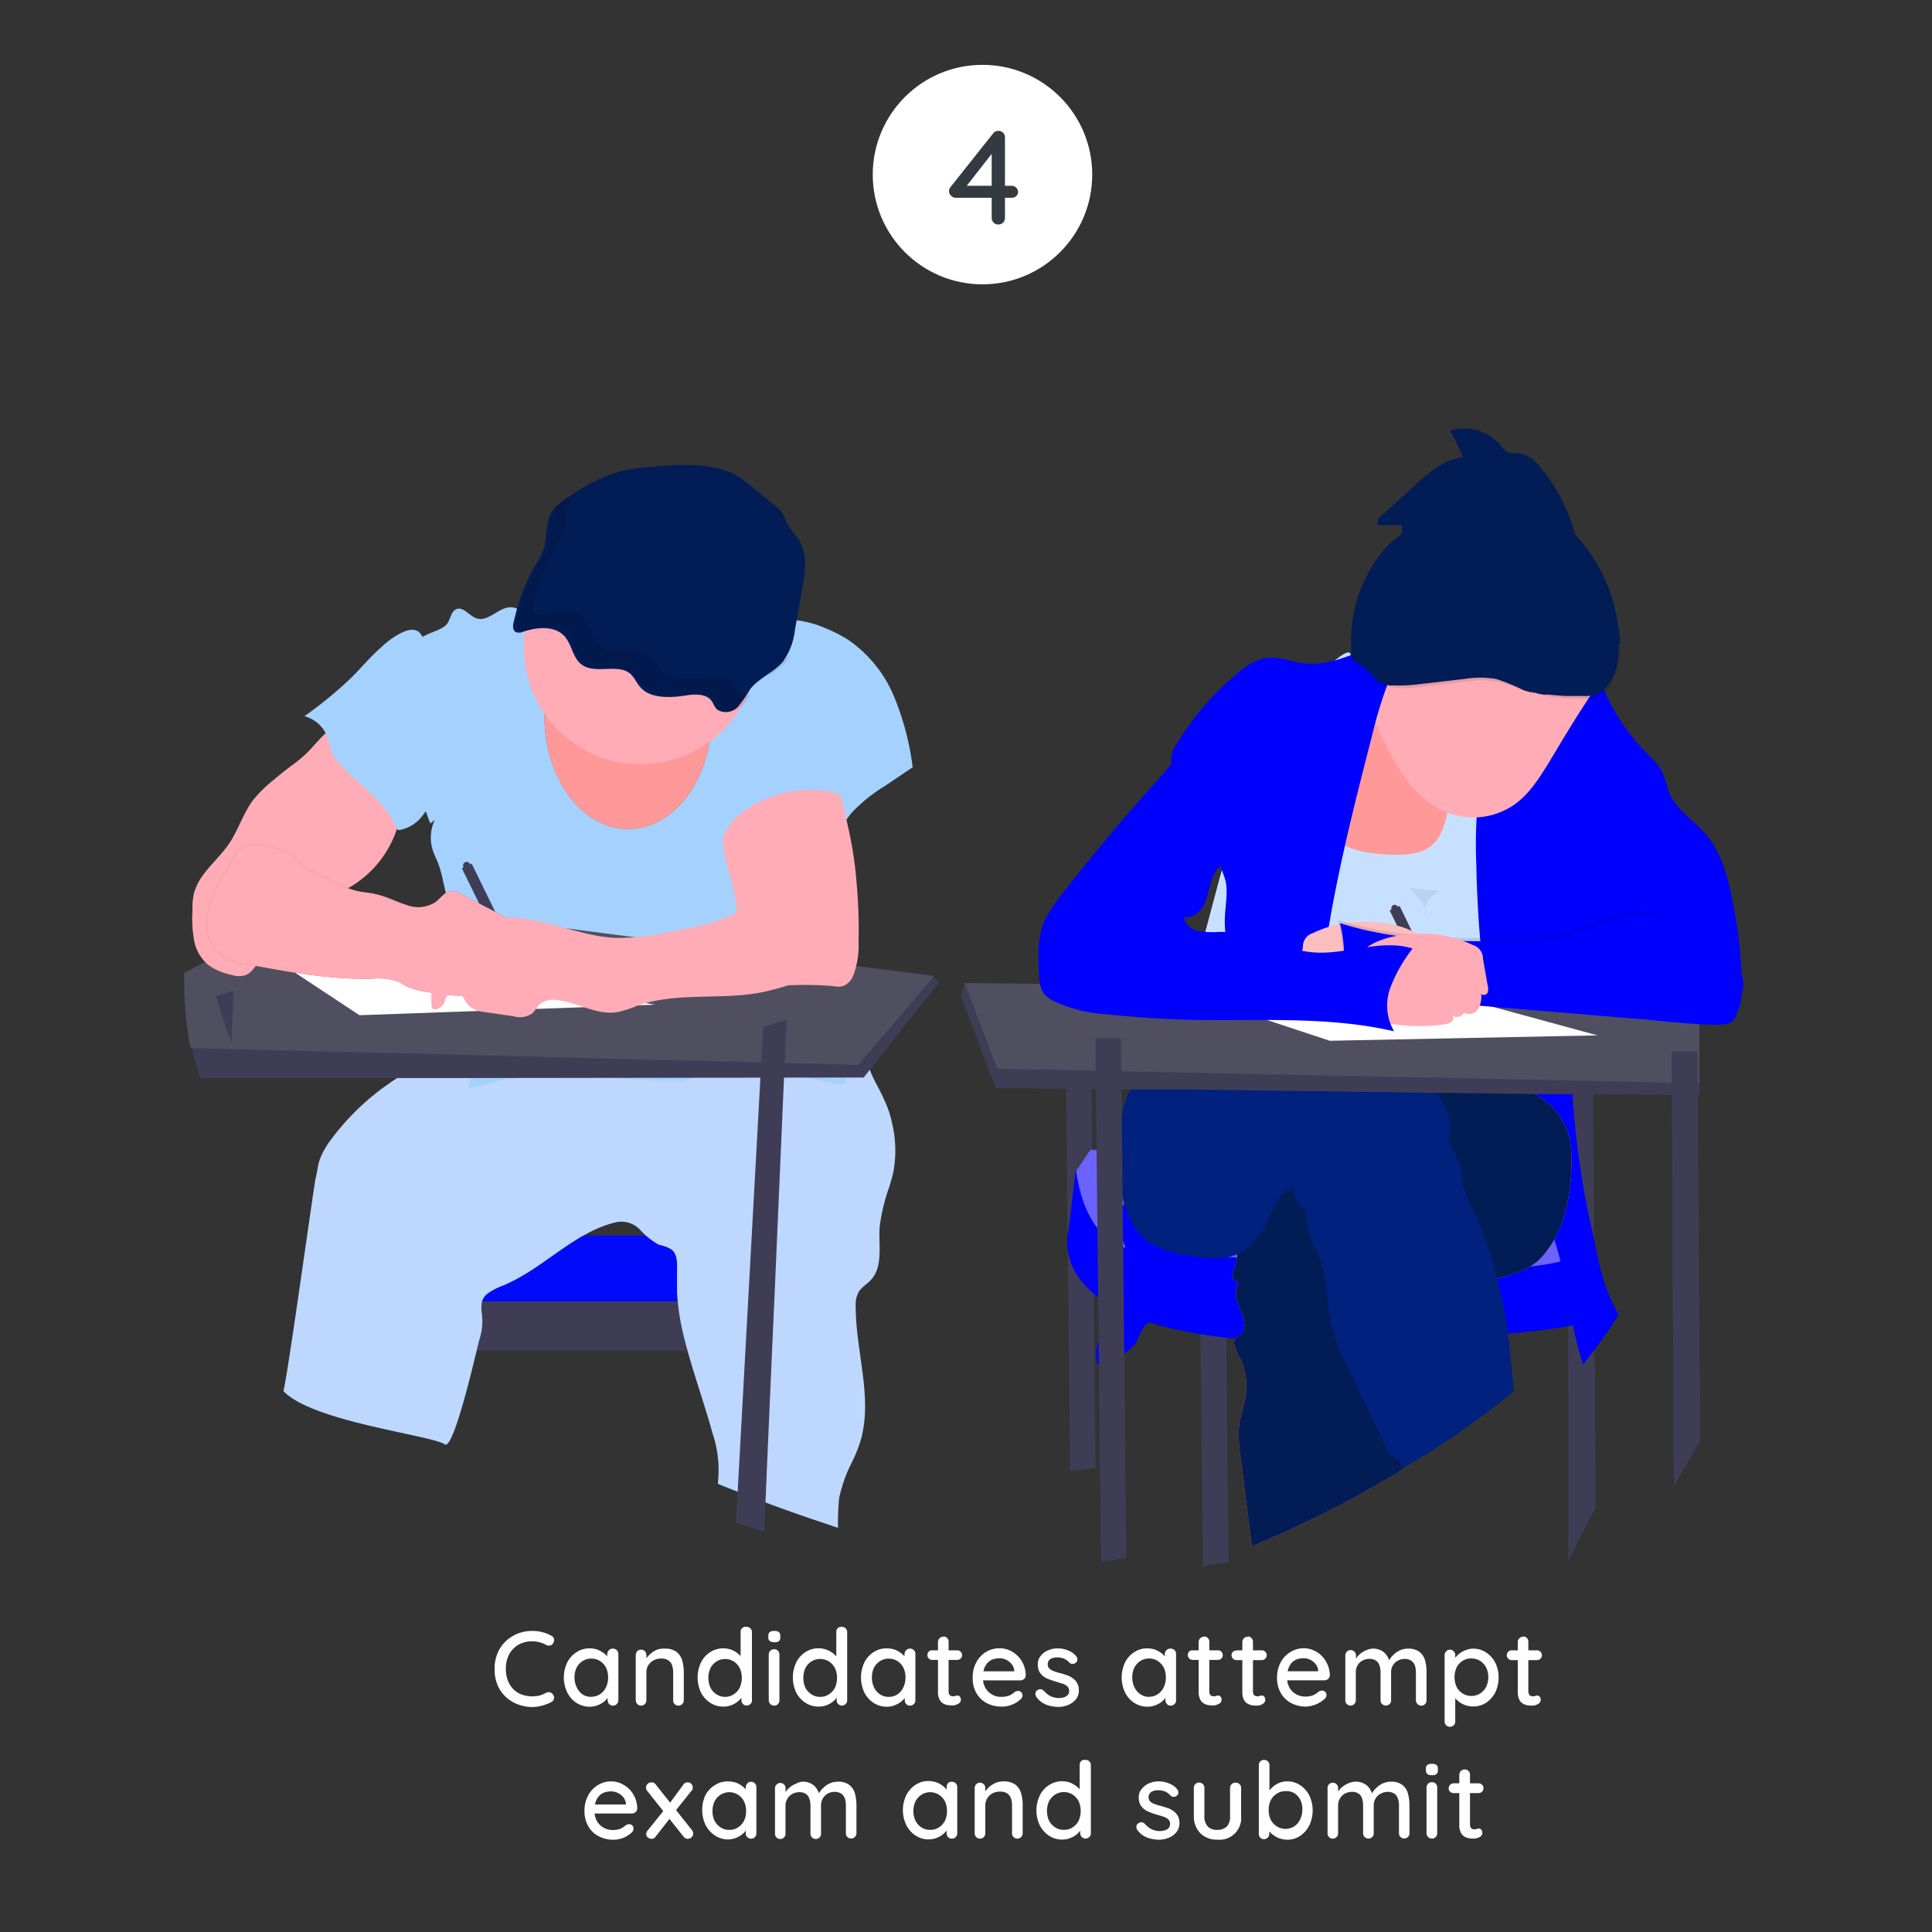 <svg xmlns="http://www.w3.org/2000/svg" viewBox="0 0 300 300"><rect x="0" y="0" width="300" height="300" fill="#333333" stroke="none"/><defs><style>.cls-1{fill:#fff;}.cls-2{fill:#333a41;}.cls-3{fill:#3f3d56;}.cls-4{fill:#020bf9;}.cls-5{fill:#bed7ff;}.cls-6{fill:#a5d1fe;}.cls-7{fill:#504f60;}.cls-8{fill:#a1616a;}.cls-9{fill:#ff9898;}.cls-10{fill:#ffacb6;}.cls-11{fill:#021c56;}.cls-12,.cls-19{opacity:0.1;}.cls-13{fill:#6c63ff;}.cls-14{fill:blue;}.cls-15{fill:#fbbebe;}.cls-16{fill:#c8e0ff;}.cls-17{fill:#f86d70;}.cls-18{fill:#00217e;}.cls-19,.cls-20{isolation:isolate;}.cls-20{opacity:0.07;}.cls-21{fill:none;}</style></defs><g id="Layer_1" data-name="Layer 1"><g id="Layer_1-2" data-name="Layer 1"><g id="Layer_2-2" data-name="Layer 2"><g id="Layer_8" data-name="Layer 8"><g id="point_4" data-name="point 4"><g id="Candidates_attempt_exam_and_submit" data-name="Candidates attempt exam and submit"><path class="cls-1" d="M85.61,254a.67.67,0,0,1,.42.55.86.86,0,0,1-.2.69.61.61,0,0,1-.46.28.91.91,0,0,1-.58-.11,4.51,4.51,0,0,0-1-.39,4,4,0,0,0-1.13-.16,4.44,4.44,0,0,0-1.69.31,3.76,3.76,0,0,0-2.13,2.22,4.84,4.84,0,0,0-.29,1.73,5.23,5.23,0,0,0,.31,1.84,4.12,4.12,0,0,0,.87,1.35,3.42,3.42,0,0,0,1.3.82,4.88,4.88,0,0,0,2.73.15,5.09,5.09,0,0,0,1-.4,1,1,0,0,1,.59-.11.71.71,0,0,1,.46.29.79.79,0,0,1,.21.7.75.75,0,0,1-.42.54,4.89,4.89,0,0,1-.91.39,5.92,5.92,0,0,1-1,.27,6.65,6.65,0,0,1-1,.11,6.4,6.4,0,0,1-2.25-.41,5.44,5.44,0,0,1-3.18-3,6.4,6.4,0,0,1-.46-2.52,6.13,6.13,0,0,1,.43-2.36,5.46,5.46,0,0,1,1.24-1.87,6.06,6.06,0,0,1,1.88-1.23,6.26,6.26,0,0,1,2.34-.43,5.84,5.84,0,0,1,1.55.2A5.24,5.24,0,0,1,85.61,254Z"/><path class="cls-1" d="M95.19,256a.82.82,0,0,1,.59.24.85.85,0,0,1,.24.61V264a.85.85,0,0,1-.24.6.82.82,0,0,1-.59.25.75.75,0,0,1-.6-.25.8.8,0,0,1-.23-.6v-1.18l.33.05a1.2,1.2,0,0,1-.23.66,3.65,3.65,0,0,1-.66.7,4.27,4.27,0,0,1-1,.56,3.37,3.37,0,0,1-1.21.23,3.8,3.8,0,0,1-2.07-.59,4.19,4.19,0,0,1-1.43-1.61,5.36,5.36,0,0,1,0-4.69,4,4,0,0,1,1.45-1.59,3.54,3.54,0,0,1,2-.58,3.5,3.5,0,0,1,1.32.23,3.61,3.61,0,0,1,1,.59,3.37,3.37,0,0,1,.69.77,1.41,1.41,0,0,1,.25.77h-.51v-1.44a.88.88,0,0,1,.23-.6A.75.75,0,0,1,95.19,256Zm-3.38,7.47a2.39,2.39,0,0,0,1.37-.4A2.72,2.72,0,0,0,94.1,262a3.66,3.66,0,0,0,.33-1.53,3.71,3.71,0,0,0-.33-1.54,2.85,2.85,0,0,0-.92-1,2.57,2.57,0,0,0-2.72,0,2.76,2.76,0,0,0-.92,1,3.42,3.42,0,0,0-.33,1.54,3.37,3.37,0,0,0,.36,1.56,2.61,2.61,0,0,0,.91,1.09,2.41,2.41,0,0,0,1.33.37Z"/><path class="cls-1" d="M103.2,256a3,3,0,0,1,1.82.48,2.61,2.61,0,0,1,.9,1.31,6.56,6.56,0,0,1,.26,1.82V264a.85.85,0,0,1-.24.6.82.82,0,0,1-.59.25.75.75,0,0,1-.6-.25.83.83,0,0,1-.22-.6v-4.41a3.74,3.74,0,0,0-.17-1,1.54,1.54,0,0,0-.57-.76,1.88,1.88,0,0,0-1.13-.29,2.33,2.33,0,0,0-1.19.29,2.19,2.19,0,0,0-.81.76,2.07,2.07,0,0,0-.29,1V264a.8.8,0,0,1-.23.6.83.83,0,0,1-.59.25.75.75,0,0,1-.59-.25.85.85,0,0,1-.24-.6v-7a.92.92,0,0,1,.24-.61.76.76,0,0,1,.59-.23.81.81,0,0,1,.59.23.91.91,0,0,1,.23.61v.91l-.3.17a2.58,2.58,0,0,1,.42-.74,3.81,3.81,0,0,1,.7-.69,3.64,3.64,0,0,1,.92-.52A3.08,3.08,0,0,1,103.2,256Z"/><path class="cls-1" d="M115.94,252.62a.8.8,0,0,1,.82.77V264a.71.71,0,0,1-.24.6.81.81,0,0,1-1.15,0h0a.79.79,0,0,1-.24-.6v-1.18h.33a1.16,1.16,0,0,1-.24.67,3.42,3.42,0,0,1-.65.72,3.81,3.81,0,0,1-1,.57,3.36,3.36,0,0,1-1.21.22,3.65,3.65,0,0,1-2.06-.58,4.13,4.13,0,0,1-1.45-1.6,5.48,5.48,0,0,1,0-4.68,4,4,0,0,1,1.44-1.6,3.74,3.74,0,0,1,3.3-.36,3.61,3.61,0,0,1,1,.59,3.24,3.24,0,0,1,.71.77,1.42,1.42,0,0,1,.26.77H115v-4.9a.79.79,0,0,1,.24-.6A.75.75,0,0,1,115.94,252.62Zm-3.37,10.87a2.35,2.35,0,0,0,1.36-.4,2.68,2.68,0,0,0,.92-1,3.73,3.73,0,0,0,0-3.1,2.76,2.76,0,0,0-.92-1,2.52,2.52,0,0,0-2.67,0,2.88,2.88,0,0,0-.93,1,3.73,3.73,0,0,0,0,3.1,2.56,2.56,0,0,0,.93,1A2.35,2.35,0,0,0,112.57,263.49Z"/><path class="cls-1" d="M120.19,255a1.14,1.14,0,0,1-.67-.19.68.68,0,0,1-.21-.59V254a.67.67,0,0,1,.23-.58,1.13,1.13,0,0,1,.69-.17,1.12,1.12,0,0,1,.71.18.68.68,0,0,1,.22.57v.25a.68.68,0,0,1-.23.6A1.12,1.12,0,0,1,120.19,255Zm.84,9a.8.8,0,0,1-.23.6.75.75,0,0,1-.6.25.83.83,0,0,1-.59-.25.89.89,0,0,1-.24-.6v-7.07a.89.89,0,0,1,.24-.6.82.82,0,0,1,.59-.24.79.79,0,0,1,.6.24.84.84,0,0,1,.23.6Z"/><path class="cls-1" d="M130.72,252.62a.81.81,0,0,1,.83.77V264a.79.79,0,0,1-.24.6.82.82,0,0,1-1.16,0h0a.8.8,0,0,1-.23-.6v-1.18h.33a1.16,1.16,0,0,1-.24.67,3.42,3.42,0,0,1-.65.72,3.81,3.81,0,0,1-1,.57,3.36,3.36,0,0,1-1.21.22,3.65,3.65,0,0,1-2.06-.58,4.13,4.13,0,0,1-1.45-1.6,5.48,5.48,0,0,1,0-4.68,4.06,4.06,0,0,1,1.42-1.6,3.71,3.71,0,0,1,4.35.23,2.86,2.86,0,0,1,.7.77,1.42,1.42,0,0,1,.26.77h-.51v-4.9a.8.8,0,0,1,.23-.6A.82.82,0,0,1,130.72,252.62Zm-3.36,10.87a2.35,2.35,0,0,0,1.36-.4,2.68,2.68,0,0,0,.92-1,3.73,3.73,0,0,0,0-3.1,2.85,2.85,0,0,0-.92-1,2.57,2.57,0,0,0-2.72,0,2.71,2.71,0,0,0-.93,1,3.81,3.81,0,0,0,0,3.1,2.71,2.71,0,0,0,.93,1A2.35,2.35,0,0,0,127.36,263.49Z"/><path class="cls-1" d="M141.32,256a.82.82,0,0,1,.59.24.81.81,0,0,1,.23.61V264a.8.8,0,0,1-.23.6.83.83,0,0,1-.59.25.75.75,0,0,1-.6-.25.8.8,0,0,1-.23-.6v-1.18l.33.05a1.31,1.31,0,0,1-.23.66,3.65,3.65,0,0,1-.66.7,4.08,4.08,0,0,1-1,.56,3.37,3.37,0,0,1-1.21.23,3.74,3.74,0,0,1-2.06-.59,4.21,4.21,0,0,1-1.44-1.61,5.5,5.5,0,0,1,0-4.69,4.06,4.06,0,0,1,1.43-1.59,3.58,3.58,0,0,1,2.06-.58,3.45,3.45,0,0,1,1.31.23,3.61,3.61,0,0,1,1,.59,3.42,3.42,0,0,1,.7.77,1.53,1.53,0,0,1,.25.77h-.52v-1.44a.84.84,0,0,1,.23-.6A.78.78,0,0,1,141.32,256ZM138,263.49a2.39,2.39,0,0,0,1.37-.4,2.63,2.63,0,0,0,.9-1.08,3.25,3.25,0,0,0,.33-1.53,3.29,3.29,0,0,0-.33-1.54,2.7,2.7,0,0,0-.9-1,2.58,2.58,0,0,0-2.73,0,2.76,2.76,0,0,0-.92,1,3.42,3.42,0,0,0-.33,1.54,3.38,3.38,0,0,0,.33,1.53,2.61,2.61,0,0,0,.92,1.08A2.35,2.35,0,0,0,138,263.49Z"/><path class="cls-1" d="M144.74,256.26h3.88a.74.74,0,0,1,.77.69V257a.7.7,0,0,1-.21.53.82.82,0,0,1-.56.22h-3.88A.76.76,0,0,1,144,257a.79.79,0,0,1,.23-.56A.73.73,0,0,1,144.74,256.26Zm1.73-2.15a.8.8,0,0,1,.83.84v7.67a.85.85,0,0,0,.1.47.44.44,0,0,0,.27.25,1.09,1.09,0,0,0,.36.06.7.7,0,0,0,.32-.06,1,1,0,0,1,.34-.06.47.47,0,0,1,.36.18.73.73,0,0,1-.09,1,.78.78,0,0,1-.18.11,1.71,1.71,0,0,1-.91.25,5,5,0,0,1-.67-.05,2,2,0,0,1-.74-.25,1.5,1.5,0,0,1-.58-.64,2.62,2.62,0,0,1-.23-1.23V255a.8.8,0,0,1,.23-.6.77.77,0,0,1,.59-.24Z"/><path class="cls-1" d="M155.53,265a4.93,4.93,0,0,1-2.38-.58,4.08,4.08,0,0,1-1.57-1.57,4.65,4.65,0,0,1-.54-2.28,4.89,4.89,0,0,1,.58-2.49,4.17,4.17,0,0,1,1.53-1.59,4,4,0,0,1,2.07-.55,3.81,3.81,0,0,1,1.53.32,4.26,4.26,0,0,1,2.19,2.23,4.57,4.57,0,0,1,.34,1.67.78.78,0,0,1-.26.55.89.89,0,0,1-.58.22H152l-.4-1.41h6.2l-.31.3v-.41a1.81,1.81,0,0,0-.4-1,2.38,2.38,0,0,0-1.88-.91,3.37,3.37,0,0,0-1,.15,2,2,0,0,0-.81.51,2.69,2.69,0,0,0-.57.91,4.19,4.19,0,0,0-.21,1.41,3.27,3.27,0,0,0,.38,1.59,2.78,2.78,0,0,0,2.47,1.42,3.35,3.35,0,0,0,1-.13,2,2,0,0,0,.66-.3,3.1,3.1,0,0,0,.46-.35,1,1,0,0,1,.49-.14.63.63,0,0,1,.5.2.7.7,0,0,1,.2.49.83.83,0,0,1-.37.66,3.73,3.73,0,0,1-1.23.76A4,4,0,0,1,155.53,265Z"/><path class="cls-1" d="M160.92,263.49a.93.93,0,0,1-.14-.54.7.7,0,0,1,.34-.52.74.74,0,0,1,.5-.12.84.84,0,0,1,.49.26,3.36,3.36,0,0,0,1,.8,3,3,0,0,0,1.37.3,3.85,3.85,0,0,0,.68-.1,1.42,1.42,0,0,0,.6-.33.91.91,0,0,0,.25-.7.86.86,0,0,0-.27-.66,1.89,1.89,0,0,0-.69-.42l-.93-.29a9,9,0,0,1-1-.33,3.77,3.77,0,0,1-1-.46,2.45,2.45,0,0,1-.71-.76,2.34,2.34,0,0,1-.26-1.13,2,2,0,0,1,.43-1.34,2.84,2.84,0,0,1,1.15-.88,3.63,3.63,0,0,1,1.52-.31,4.21,4.21,0,0,1,1,.12,5,5,0,0,1,1,.38,2.94,2.94,0,0,1,.86.71.89.89,0,0,1,.18.5.6.6,0,0,1-.27.53.73.73,0,0,1-.94,0,2.34,2.34,0,0,0-.81-.62,2.92,2.92,0,0,0-1.13-.22,2.37,2.37,0,0,0-.65.09,1.26,1.26,0,0,0-.57.33.91.91,0,0,0-.22.67.8.8,0,0,0,.27.66,2.24,2.24,0,0,0,.72.41,8.83,8.83,0,0,0,1,.3c.34.09.68.2,1,.31a3.45,3.45,0,0,1,.91.48,2.23,2.23,0,0,1,.66.74,2.19,2.19,0,0,1,.26,1.15,2.15,2.15,0,0,1-.46,1.38,3.23,3.23,0,0,1-1.2.87,4.11,4.11,0,0,1-1.51.3,5.73,5.73,0,0,1-1.88-.34A3.5,3.5,0,0,1,160.92,263.49Z"/><path class="cls-1" d="M181.8,256a.82.82,0,0,1,.59.24.81.81,0,0,1,.23.61V264a.8.8,0,0,1-.23.6.83.83,0,0,1-.59.25.75.75,0,0,1-.6-.25.8.8,0,0,1-.23-.6v-1.18l.33.05a1.21,1.21,0,0,1-.24.66,3.32,3.32,0,0,1-.65.7,3.52,3.52,0,0,1-1,.56,3.28,3.28,0,0,1-1.2.23,3.8,3.8,0,0,1-2.07-.59,4.21,4.21,0,0,1-1.44-1.61,5.5,5.5,0,0,1,0-4.69,4.06,4.06,0,0,1,1.43-1.59,3.54,3.54,0,0,1,2-.58,3.45,3.45,0,0,1,1.31.23,3.61,3.61,0,0,1,1,.59,3.42,3.42,0,0,1,.7.77,1.53,1.53,0,0,1,.25.77h-.52v-1.44a.84.84,0,0,1,.23-.6A.78.78,0,0,1,181.8,256Zm-3.37,7.47a2.32,2.32,0,0,0,1.35-.4,2.61,2.61,0,0,0,.92-1.08,3.25,3.25,0,0,0,.33-1.53,3.29,3.29,0,0,0-.33-1.54,2.76,2.76,0,0,0-.92-1,2.39,2.39,0,0,0-1.35-.39,2.42,2.42,0,0,0-1.36.39,2.76,2.76,0,0,0-.92,1,3.42,3.42,0,0,0-.33,1.54,3.38,3.38,0,0,0,.33,1.53,2.61,2.61,0,0,0,.92,1.08,2.28,2.28,0,0,0,1.36.42Z"/><path class="cls-1" d="M185.22,256.26h3.88a.74.74,0,0,1,.77.71V257a.7.7,0,0,1-.21.53.82.82,0,0,1-.56.22h-3.88a.76.76,0,0,1-.78-.76.79.79,0,0,1,.23-.56A.75.75,0,0,1,185.22,256.26Zm1.73-2.15a.8.8,0,0,1,.83.84v7.67a.85.85,0,0,0,.1.47.44.44,0,0,0,.27.25.88.88,0,0,0,.36.06.7.7,0,0,0,.32-.06,1,1,0,0,1,.34-.06.47.47,0,0,1,.36.18.73.73,0,0,1-.09,1,.78.78,0,0,1-.18.11,1.71,1.71,0,0,1-.91.25,5,5,0,0,1-.67-.05,2,2,0,0,1-.74-.25,1.5,1.5,0,0,1-.58-.64,2.76,2.76,0,0,1-.24-1.23V255a.89.89,0,0,1,.24-.6.77.77,0,0,1,.59-.24Z"/><path class="cls-1" d="M192,256.26h3.93a.7.7,0,0,1,.54.22.71.71,0,0,1,.23.55.72.72,0,0,1-.23.53.77.77,0,0,1-.54.22H192a.76.76,0,0,1-.77-.73h0a.71.71,0,0,1,.67-.75h.1Zm1.74-2.15a.75.75,0,0,1,.58.24.79.79,0,0,1,.24.6v7.67a1,1,0,0,0,.09.47.49.49,0,0,0,.28.25,1,1,0,0,0,.35.06.59.59,0,0,0,.32-.06,1,1,0,0,1,.35-.06.45.45,0,0,1,.36.18.72.72,0,0,1,.16.49.75.75,0,0,1-.42.65,1.78,1.78,0,0,1-.93.25,4.89,4.89,0,0,1-.66-.05,2,2,0,0,1-.73-.25,1.46,1.46,0,0,1-.59-.64,2.75,2.75,0,0,1-.23-1.23V255a.79.79,0,0,1,.24-.6.77.77,0,0,1,.59-.24Z"/><path class="cls-1" d="M202.8,265a4.89,4.89,0,0,1-2.37-.58,4,4,0,0,1-1.57-1.57,4.53,4.53,0,0,1-.56-2.28,4.9,4.9,0,0,1,.59-2.49,4.13,4.13,0,0,1,1.54-1.59,3.91,3.91,0,0,1,2-.55,3.5,3.5,0,0,1,1.53.32,4,4,0,0,1,1.3.89,4.43,4.43,0,0,1,1.24,3,.79.79,0,0,1-.27.55.89.89,0,0,1-.58.22h-6.41l-.39-1.41H205l-.32.3v-.41a1.82,1.82,0,0,0-.39-1,2.39,2.39,0,0,0-.86-.68,2.29,2.29,0,0,0-1-.23,3.37,3.37,0,0,0-1,.15,2.23,2.23,0,0,0-.81.51,2.64,2.64,0,0,0-.55.91,4,4,0,0,0-.22,1.41,3.27,3.27,0,0,0,.38,1.59,2.67,2.67,0,0,0,1,1,2.89,2.89,0,0,0,1.43.38,3.06,3.06,0,0,0,1-.13,2,2,0,0,0,.66-.3,5.2,5.2,0,0,0,.47-.35,1,1,0,0,1,.49-.14.66.66,0,0,1,.5.2.7.7,0,0,1,.2.49.83.83,0,0,1-.37.66A4.61,4.61,0,0,1,202.8,265Z"/><path class="cls-1" d="M213.06,256a2.68,2.68,0,0,1,1.88.6,2.87,2.87,0,0,1,.87,1.63l-.25-.08.11-.27a3.47,3.47,0,0,1,.65-.87,3.75,3.75,0,0,1,1-.72,3.08,3.08,0,0,1,1.3-.29,2.79,2.79,0,0,1,1.77.49,2.43,2.43,0,0,1,.88,1.3,6.19,6.19,0,0,1,.24,1.82V264a.83.83,0,0,1-.22.6.75.75,0,0,1-.6.25.82.82,0,0,1-.59-.25.85.85,0,0,1-.24-.6v-4.35a3.37,3.37,0,0,0-.15-1,1.55,1.55,0,0,0-.55-.76,1.68,1.68,0,0,0-1-.29,2.21,2.21,0,0,0-1.15.29,2,2,0,0,0-1,1.83V264a.8.8,0,0,1-.23.6.85.85,0,0,1-1.18,0h0a.8.8,0,0,1-.23-.6v-4.37a3.37,3.37,0,0,0-.16-1,1.43,1.43,0,0,0-.54-.76,1.71,1.71,0,0,0-1-.28,2.27,2.27,0,0,0-1.14.28,2,2,0,0,0-1,1.8V264a.79.79,0,0,1-.24.6.81.81,0,0,1-1.16,0l0,0a.8.8,0,0,1-.23-.6v-7a.83.83,0,0,1,1.65-.06V258l-.32.19a2.5,2.5,0,0,1,.39-.74,3,3,0,0,1,.67-.71,3.39,3.39,0,0,1,.89-.5A2.79,2.79,0,0,1,213.06,256Z"/><path class="cls-1" d="M228.67,256a3.63,3.63,0,0,1,2.07.58,4.15,4.15,0,0,1,1.43,1.57,5.06,5.06,0,0,1,.53,2.32,5.18,5.18,0,0,1-.53,2.35,4.26,4.26,0,0,1-1.42,1.59,3.63,3.63,0,0,1-2,.57,3.57,3.57,0,0,1-2.18-.72,3.47,3.47,0,0,1-.7-.68,1.62,1.62,0,0,1-.34-.68l.44-.21v4.61a.84.84,0,0,1-.23.6.85.85,0,0,1-1.18,0,.81.81,0,0,1-.24-.6V257a.84.84,0,0,1,.83-.84.83.83,0,0,1,.59.25.81.81,0,0,1,.23.59v1.15l-.26-.16a1.47,1.47,0,0,1,.32-.65,3.34,3.34,0,0,1,.67-.63,3.23,3.23,0,0,1,.92-.48A2.91,2.91,0,0,1,228.67,256Zm-.18,1.52a2.4,2.4,0,0,0-1.38.38,2.68,2.68,0,0,0-.92,1,3.69,3.69,0,0,0,0,3.05,2.53,2.53,0,0,0,.92,1,2.56,2.56,0,0,0,3.65-1,3.39,3.39,0,0,0,.34-1.53,3.3,3.3,0,0,0-.34-1.51,2.82,2.82,0,0,0-.91-1,2.44,2.44,0,0,0-1.36-.38Z"/><path class="cls-1" d="M234.76,256.26h3.89a.7.7,0,0,1,.55.22.75.75,0,0,1,.23.55.72.72,0,0,1-.23.53.8.8,0,0,1-.55.22h-3.89a.77.77,0,0,1-.79-.73.8.8,0,0,1,.25-.59A.71.71,0,0,1,234.76,256.26Zm1.74-2.15a.79.79,0,0,1,.82.76v7.75a1.12,1.12,0,0,0,.11.47.44.44,0,0,0,.28.25,1,1,0,0,0,.35.06.59.59,0,0,0,.32-.06,1,1,0,0,1,.34-.06.47.47,0,0,1,.36.18.62.62,0,0,1,.16.49.73.73,0,0,1-.42.65,1.78,1.78,0,0,1-.93.25,4.89,4.89,0,0,1-.66-.05,1.87,1.87,0,0,1-.73-.25,1.46,1.46,0,0,1-.59-.64,2.75,2.75,0,0,1-.23-1.23V255a.79.79,0,0,1,.24-.6.75.75,0,0,1,.58-.24Z"/><path class="cls-1" d="M95.25,285.67a4.64,4.64,0,0,1-2.36-.58,3.72,3.72,0,0,1-1.57-1.57,4.53,4.53,0,0,1-.56-2.28,5,5,0,0,1,.59-2.49,4.13,4.13,0,0,1,1.54-1.59,3.91,3.91,0,0,1,2-.55,3.81,3.81,0,0,1,1.53.32,4.62,4.62,0,0,1,1.3.89,4.3,4.3,0,0,1,.89,1.34,4.59,4.59,0,0,1,.35,1.68.77.77,0,0,1-.27.54.89.89,0,0,1-.58.22H91.7l-.39-1.4H97.5l-.31.29v-.41a1.93,1.93,0,0,0-.39-1,2.47,2.47,0,0,0-1.92-.91,3.37,3.37,0,0,0-1,.15,2,2,0,0,0-.81.51,2.52,2.52,0,0,0-.56.91,4.19,4.19,0,0,0-.21,1.41,3.38,3.38,0,0,0,.37,1.59,2.78,2.78,0,0,0,2.47,1.42,3.38,3.38,0,0,0,1-.12,2.46,2.46,0,0,0,.59-.28l.47-.35a1.08,1.08,0,0,1,.49-.15.64.64,0,0,1,.5.21.71.71,0,0,1,.19.48.82.82,0,0,1-.36.66,4,4,0,0,1-1.24.77A4.24,4.24,0,0,1,95.25,285.67Z"/><path class="cls-1" d="M101.15,276.76a.78.78,0,0,1,.68.35l5.64,7.1a.82.82,0,0,1,.17.5.79.79,0,0,1-.25.58.83.83,0,0,1-1.26-.11l-5.64-7.1a.77.77,0,0,1-.18-.5.79.79,0,0,1,.26-.59A.83.83,0,0,1,101.15,276.76Zm0,8.77a.86.86,0,0,1-.55-.21.68.68,0,0,1-.26-.53.77.77,0,0,1,.2-.52l2.62-3.25.85,1.35-2.2,2.81a.75.75,0,0,1-.64.35Zm5.62-8.77a.74.74,0,0,1,.56.22.68.68,0,0,1,.23.52,1.31,1.31,0,0,1,0,.28.64.64,0,0,1-.15.25l-2.61,3.26-.85-1.23,2.14-2.92a.8.8,0,0,1,.7-.38Z"/><path class="cls-1" d="M116.62,276.67a.87.87,0,0,1,.59.24.85.85,0,0,1,.24.62v7.14a.84.84,0,0,1-.23.6.86.86,0,0,1-1.19,0,.8.8,0,0,1-.23-.6v-1.19h.33a1.21,1.21,0,0,1-.24.66,3.32,3.32,0,0,1-.65.7,3.52,3.52,0,0,1-1,.56,3.37,3.37,0,0,1-1.21.23A3.66,3.66,0,0,1,111,285a4.21,4.21,0,0,1-1.44-1.61,5.5,5.5,0,0,1,0-4.69A4.18,4.18,0,0,1,111,277.2a3.58,3.58,0,0,1,2.06-.58,3.71,3.71,0,0,1,1.32.23,3.64,3.64,0,0,1,1,.6,3,3,0,0,1,.7.76,1.53,1.53,0,0,1,.25.78h-.52v-1.46a.88.88,0,0,1,.23-.6A.8.8,0,0,1,116.62,276.67Zm-3.37,7.47a2.35,2.35,0,0,0,1.36-.39,2.65,2.65,0,0,0,.91-1,3.19,3.19,0,0,0,.33-1.52,3.29,3.29,0,0,0-.33-1.54,2.65,2.65,0,0,0-.91-1,2.53,2.53,0,0,0-2.72,0,2.68,2.68,0,0,0-.92,1,3.42,3.42,0,0,0-.33,1.54,3.31,3.31,0,0,0,.33,1.52,2.68,2.68,0,0,0,.92,1A2.27,2.27,0,0,0,113.25,284.14Z"/><path class="cls-1" d="M124.52,276.66a2.72,2.72,0,0,1,1.88.6,2.87,2.87,0,0,1,.87,1.63l-.26-.08.12-.27a2.75,2.75,0,0,1,.65-.86,3.78,3.78,0,0,1,1-.73,3.13,3.13,0,0,1,1.31-.29,2.79,2.79,0,0,1,1.77.49,2.49,2.49,0,0,1,.88,1.3,6.68,6.68,0,0,1,.25,1.83v4.38a.83.83,0,0,1-1.4.6h0a.77.77,0,0,1-.24-.59V280.3a3.37,3.37,0,0,0-.15-1,1.53,1.53,0,0,0-.55-.77,1.88,1.88,0,0,0-1-.29,2.22,2.22,0,0,0-1.16.29,2.07,2.07,0,0,0-1,1.83v4.36a.8.8,0,0,1-.23.6.85.85,0,0,1-1.18,0h0a.84.84,0,0,1-.23-.6v-4.38a3.08,3.08,0,0,0-.16-1,1.49,1.49,0,0,0-.53-.77,1.78,1.78,0,0,0-1-.28,2.27,2.27,0,0,0-1.14.28,1.9,1.9,0,0,0-.77.77,2.06,2.06,0,0,0-.28,1v4.38a.8.8,0,0,1-.23.6.82.82,0,0,1-1.16,0h0a.85.85,0,0,1-.24-.6v-7a.85.85,0,0,1,.24-.61.82.82,0,0,1,1.41.61v1l-.31.18a2.5,2.5,0,0,1,.39-.74,2.79,2.79,0,0,1,.67-.7,3.8,3.8,0,0,1,.9-.51A2.87,2.87,0,0,1,124.52,276.66Z"/><path class="cls-1" d="M147.81,276.67a.87.87,0,0,1,.59.24.81.81,0,0,1,.24.61v7.14a.81.81,0,0,1-.24.6.77.77,0,0,1-.59.24.81.81,0,0,1-.6-.24.83.83,0,0,1-.22-.6v-1.19h.33a1.29,1.29,0,0,1-.24.66,3.65,3.65,0,0,1-.66.7,3.53,3.53,0,0,1-2.18.79,3.66,3.66,0,0,1-2.06-.59,4.21,4.21,0,0,1-1.44-1.61,5.36,5.36,0,0,1,0-4.69,4.13,4.13,0,0,1,1.43-1.59,3.54,3.54,0,0,1,2-.58,3.71,3.71,0,0,1,1.32.23,3.91,3.91,0,0,1,1,.6,2.77,2.77,0,0,1,.69.76,1.44,1.44,0,0,1,.25.78H147v-1.45a.83.83,0,0,1,.22-.6A.8.8,0,0,1,147.81,276.67Zm-3.37,7.47a2.35,2.35,0,0,0,1.36-.39,2.68,2.68,0,0,0,.92-1,3.47,3.47,0,0,0,.33-1.52,3.56,3.56,0,0,0-.33-1.54,2.68,2.68,0,0,0-.92-1,2.53,2.53,0,0,0-2.72,0,2.65,2.65,0,0,0-.91,1,3.43,3.43,0,0,0-.34,1.54,3.32,3.32,0,0,0,.34,1.52,2.63,2.63,0,0,0,.9,1,2.38,2.38,0,0,0,1.37.39Z"/><path class="cls-1" d="M155.83,276.61a3.06,3.06,0,0,1,1.81.49,2.53,2.53,0,0,1,.9,1.3,6,6,0,0,1,.26,1.83v4.43a.81.81,0,0,1-.24.6.85.85,0,0,1-1.18,0,.8.8,0,0,1-.23-.6v-4.41a3.38,3.38,0,0,0-.17-1,1.57,1.57,0,0,0-.56-.76,2,2,0,0,0-1.14-.29,2.33,2.33,0,0,0-1.19.29,2.16,2.16,0,0,0-.8.76,2.07,2.07,0,0,0-.29,1v4.41a.83.83,0,0,1-1.42.6.84.84,0,0,1-.23-.6v-7a.82.82,0,0,1,1.41-.6.85.85,0,0,1,.24.6v.91l-.3.17a2.29,2.29,0,0,1,.41-.73,3.66,3.66,0,0,1,1.62-1.21A3.14,3.14,0,0,1,155.83,276.61Z"/><path class="cls-1" d="M168.56,273.28a.79.79,0,0,1,.83.75h0v10.62a.81.81,0,0,1-.24.6.83.83,0,0,1-1.17,0h0a.85.85,0,0,1-.24-.6v-1.19h.32a1.26,1.26,0,0,1-.23.67,3.42,3.42,0,0,1-.65.72,3.81,3.81,0,0,1-1,.57,3.28,3.28,0,0,1-1.2.23,3.72,3.72,0,0,1-2.07-.59,4.19,4.19,0,0,1-1.44-1.6,5.41,5.41,0,0,1,0-4.68,4,4,0,0,1,1.43-1.6,3.76,3.76,0,0,1,3.31-.36,3.91,3.91,0,0,1,1,.6,3.17,3.17,0,0,1,.7.76,1.45,1.45,0,0,1,.26.78h-.52v-4.91a.85.85,0,0,1,.24-.6A.78.78,0,0,1,168.56,273.28Zm-3.37,10.86a2.38,2.38,0,0,0,1.37-.39,2.85,2.85,0,0,0,.92-1,3.78,3.78,0,0,0,0-3.09,3,3,0,0,0-.92-1,2.57,2.57,0,0,0-2.72,0,2.79,2.79,0,0,0-.93,1,3.71,3.71,0,0,0,0,3.09,2.79,2.79,0,0,0,.93,1,2.39,2.39,0,0,0,1.35.39Z"/><path class="cls-1" d="M176.59,284.14a.85.85,0,0,1-.13-.54.63.63,0,0,1,.35-.51.72.72,0,0,1,.49-.13.85.85,0,0,1,.48.26,3.56,3.56,0,0,0,1,.81,3.16,3.16,0,0,0,1.39.3,3.75,3.75,0,0,0,.67-.11,1.42,1.42,0,0,0,.6-.33,1,1,0,0,0,.25-.7.9.9,0,0,0-.27-.66,1.74,1.74,0,0,0-.69-.41c-.3-.11-.62-.21-.93-.29s-.71-.21-1-.33a4.15,4.15,0,0,1-1-.47,2.19,2.19,0,0,1-.7-.75,2.27,2.27,0,0,1-.28-1.14,2,2,0,0,1,.45-1.34,3,3,0,0,1,1.13-.88,3.81,3.81,0,0,1,1.53-.31,3.76,3.76,0,0,1,1,.13,4,4,0,0,1,1,.38,2.62,2.62,0,0,1,.85.7,1,1,0,0,1,.2.51.6.6,0,0,1-.28.52.64.64,0,0,1-.48.16.73.73,0,0,1-.46-.19,2.23,2.23,0,0,0-.81-.62,2.69,2.69,0,0,0-1.12-.21,2,2,0,0,0-.65.08,1.29,1.29,0,0,0-.58.33,1,1,0,0,0,0,1.33,1.85,1.85,0,0,0,.72.41,8.83,8.83,0,0,0,1,.3l1,.31a4,4,0,0,1,.91.48,2.46,2.46,0,0,1,.66.74,2.42,2.42,0,0,1,.26,1.15,2.23,2.23,0,0,1-.48,1.38,2.92,2.92,0,0,1-1.19.87,4,4,0,0,1-1.52.3,5.37,5.37,0,0,1-1.86-.34A3.44,3.44,0,0,1,176.59,284.14Z"/><path class="cls-1" d="M191.9,276.81a.82.82,0,0,1,.82.84V282a3.36,3.36,0,0,1-3,3.66,3.53,3.53,0,0,1-.65,0,3.62,3.62,0,0,1-2.69-1,3.73,3.73,0,0,1-1-2.69v-4.34a.85.85,0,0,1,.24-.6.82.82,0,0,1,1.16,0h0a.81.81,0,0,1,.24.61V282a2.29,2.29,0,0,0,.51,1.61,1.93,1.93,0,0,0,1.48.53,2.07,2.07,0,0,0,1.5-.53A2.2,2.2,0,0,0,191,282v-4.34a.85.85,0,0,1,.24-.6A.78.78,0,0,1,191.9,276.81Z"/><path class="cls-1" d="M199.81,276.61a3.58,3.58,0,0,1,2.06.58,4.13,4.13,0,0,1,1.43,1.59,5.43,5.43,0,0,1,0,4.69,4.32,4.32,0,0,1-1.42,1.61,3.55,3.55,0,0,1-2,.59,3.67,3.67,0,0,1-2.19-.75,2.66,2.66,0,0,1-.7-.68,1.46,1.46,0,0,1-.34-.68l.44-.21v1.41a.82.82,0,0,1-.8.83h0a.82.82,0,0,1-.59-.24.78.78,0,0,1-.23-.59V274.11a.8.8,0,0,1,.23-.6.73.73,0,0,1,.59-.23.8.8,0,0,1,.83.77v4.71l-.27-.16a1.72,1.72,0,0,1,.32-.65,4.12,4.12,0,0,1,.67-.65,3.57,3.57,0,0,1,.92-.5A3.42,3.42,0,0,1,199.81,276.61Zm-.19,1.52a2.45,2.45,0,0,0-1.37.39,2.76,2.76,0,0,0-.92,1,3.38,3.38,0,0,0-.33,1.53,3.56,3.56,0,0,0,.33,1.54,2.6,2.6,0,0,0,.92,1,2.54,2.54,0,0,0,2.73,0,2.61,2.61,0,0,0,.91-1.09,3.39,3.39,0,0,0,.34-1.53,3.12,3.12,0,0,0-.34-1.53,2.73,2.73,0,0,0-.91-1,2.4,2.4,0,0,0-1.36-.31Z"/><path class="cls-1" d="M210.39,276.66a2.72,2.72,0,0,1,1.88.6,3,3,0,0,1,.88,1.63l-.27-.08.12-.27a3.24,3.24,0,0,1,.66-.86,3.57,3.57,0,0,1,1-.73,3.13,3.13,0,0,1,1.31-.29,2.79,2.79,0,0,1,1.77.49,2.47,2.47,0,0,1,.87,1.3,6.27,6.27,0,0,1,.25,1.83v4.38a.77.77,0,0,1-.24.59.82.82,0,0,1-1.15,0l0,0a.77.77,0,0,1-.24-.59V280.3a3.08,3.08,0,0,0-.16-1,1.46,1.46,0,0,0-.54-.77,1.88,1.88,0,0,0-1-.29,2.18,2.18,0,0,0-1.14.29,2,2,0,0,0-1.08,1.77v4.36a.81.81,0,0,1-.22.59.86.86,0,0,1-1.19,0h0a.82.82,0,0,1-.24-.59v-4.38a3.37,3.37,0,0,0-.15-1,1.43,1.43,0,0,0-.54-.76,1.78,1.78,0,0,0-1-.28,2.3,2.3,0,0,0-1.15.28,2,2,0,0,0-.76.76,2,2,0,0,0-.28,1v4.38a.77.77,0,0,1-.24.59.73.73,0,0,1-.58.25.75.75,0,0,1-.6-.25.81.81,0,0,1-.22-.59v-7a.83.83,0,0,1,.22-.6.81.81,0,0,1,.6-.24.75.75,0,0,1,.58.24.81.81,0,0,1,.24.6v1l-.31.18a3.05,3.05,0,0,1,.38-.74,3.18,3.18,0,0,1,.67-.7,4,4,0,0,1,.9-.51A2.81,2.81,0,0,1,210.39,276.66Z"/><path class="cls-1" d="M222.33,275.65a1.13,1.13,0,0,1-.69-.17.72.72,0,0,1-.22-.59v-.26a.64.64,0,0,1,.23-.58,1.12,1.12,0,0,1,.69-.16,1.05,1.05,0,0,1,.71.17.68.68,0,0,1,.22.57v.26a.68.68,0,0,1-.23.6A1.17,1.17,0,0,1,222.33,275.65Zm.84,9a.88.88,0,0,1-.23.6.79.79,0,0,1-.6.24.82.82,0,0,1-.59-.24.85.85,0,0,1-.24-.6v-7.08a.85.85,0,0,1,.24-.6.81.81,0,0,1,.59-.23.76.76,0,0,1,.6.23.84.84,0,0,1,.23.6Z"/><path class="cls-1" d="M225.7,276.91h3.88a.82.82,0,0,1,.56.22.77.77,0,0,1,.21.56.68.68,0,0,1-.21.52.78.78,0,0,1-.56.22H225.7a.79.79,0,0,1-.56-.23.78.78,0,0,1,.08-1.1.76.76,0,0,1,.48-.19Zm1.73-2.15a.79.79,0,0,1,.6.24.84.84,0,0,1,.23.6v7.67a.89.89,0,0,0,.1.48.55.55,0,0,0,.27.25,1,1,0,0,0,.35.06,1,1,0,0,0,.33-.06.8.8,0,0,1,.34-.07.5.5,0,0,1,.36.18.79.79,0,0,1,.17.49.75.75,0,0,1-.44.66,1.86,1.86,0,0,1-.92.24,5,5,0,0,1-.67-.05,2,2,0,0,1-.73-.25,1.52,1.52,0,0,1-.59-.64,2.75,2.75,0,0,1-.23-1.23V275.6a.89.89,0,0,1,.24-.6A.82.82,0,0,1,227.43,274.76Z"/></g><circle id="point_4_circle" data-name="point 4 circle" class="cls-1" cx="152.56" cy="27.11" r="17.04"/><g id="_4" data-name=" 4"><path class="cls-2" d="M155,34.86a1,1,0,0,1-.72-.3,1,1,0,0,1-.29-.75V23.29l.37.13-4.46,5.7-.1-.27h7.29a1,1,0,0,1,1,.93h0a.91.91,0,0,1-.28.66,1,1,0,0,1-.69.27H148.4a1,1,0,0,1-.7-.3.94.94,0,0,1-.33-.71,1,1,0,0,1,.27-.71l6.56-8.26a1,1,0,0,1,.38-.31,1.1,1.1,0,0,1,.47-.1,1,1,0,0,1,1,1V33.83a1,1,0,0,1-.31.75A1,1,0,0,1,155,34.86Z"/></g></g></g></g></g><g id="Layer_2-2-2" data-name="Layer 2-2"><g id="Illustration_4" data-name="Illustration 4"><path id="Path_1134" data-name="Path 1134" class="cls-3" d="M125.81,147.88l-4.49,80.65h4.49l3.68-81.83Z"/><rect id="Rectangle_793" data-name="Rectangle 793" class="cls-4" x="67.44" y="191.85" width="56.05" height="12.17"/><path id="Path_1135" data-name="Path 1135" class="cls-3" d="M127.18,202.07v7.66H69.24c-2-1.46-4-3-6.06-4.56v-3.1Z"/><path id="Path_1136" data-name="Path 1136" class="cls-5" d="M138.72,182c-.17.75-.38,1.46-.59,2.18a28.86,28.86,0,0,0-1.54,6.35c-.2,2.88.6,6.18-1.41,8.27-.51.54-1.13.92-1.63,1.51a1.94,1.94,0,0,0-.21.29,4.27,4.27,0,0,0-.47,2.25,42,42,0,0,0,.34,4.89c.68,5.62,2,11.23.25,16.52a23.46,23.46,0,0,1-1.12,2.69,22.54,22.54,0,0,0-2.05,5.73c-.13,1.51-.19,3-.17,4.56l-2.64-.89c-5.4-1.8-10.71-3.78-16-5.94v-.26a17.83,17.83,0,0,0-.83-7.57c-1.43-5.19-3.37-10.38-4.6-15.6a37.46,37.46,0,0,1-.92-6.23v-3.27c0-1.25.12-2.72-.88-3.47a5.7,5.7,0,0,0-1.92-.71,11.58,11.58,0,0,1-3.06-2.47,4,4,0,0,0-3.56-1.05c-6.35,1.46-11,6.87-17,9.58a4.55,4.55,0,0,1-.72.3,11.07,11.07,0,0,0-2.16,1.12,2.42,2.42,0,0,0-1,1.38,5.17,5.17,0,0,0,0,1.84,9.45,9.45,0,0,1-.12,3,9,9,0,0,1-.31,1.13c-.2.67-3.88,17.19-5.34,16.15-2-1.42-20.52-3.48-25.06-8.28.58-1.72,4.64-31.21,5-33,.26-1,.34-2.06.67-3a12,12,0,0,1,1.55-2.8,38.36,38.36,0,0,1,8.8-8.68c3.51-2.52,7.57-4.5,10.71-7.42A15.76,15.76,0,0,0,74,157.22a1.69,1.69,0,0,0,.17-.29,5.41,5.41,0,0,0,.5-1.63c.21-1.26.21-2.69.3-3.9a40.42,40.42,0,0,0,11.62.34c4.49-.51,9-1.76,13.48-2.25a8.42,8.42,0,0,1,1-.08c1.46-.13,2.89-.13,4.35-.13,1.21,0,2.42,0,3.64.09l13.38.46a12.92,12.92,0,0,1,4.4.67,9.7,9.7,0,0,1,4,3.37c.12.17.24.37.38.54a16.67,16.67,0,0,1,2,4.06c0,.16.13.3.17.47.12.37.25.78.34,1.12s.12.63.21,1a35.91,35.91,0,0,0,1,4.69c0,.12.08.2.12.33.59,1.68,1.6,3.14,2.25,4.73a15.11,15.11,0,0,1,1.21,3.6A18.32,18.32,0,0,1,138.72,182Z"/><path id="Path_1137" data-name="Path 1137" class="cls-6" d="M98.12,94c-1.22-1-2.94-.25-4.32.38a29,29,0,0,1-3.59,1.29,1.56,1.56,0,0,1-.8.08c-.58-.12-.8-.79-1.21-1.21a2.74,2.74,0,0,0-2.89-.16,6.79,6.79,0,0,1-2.88.83c-1.13-.08-2-.87-3.1-.92-1.92,0-3.55,2.35-5.35,1.72-1.12-.38-2-1.84-3.1-1.43-.83.34-.92,1.51-1.43,2.25s-1.79,1.12-2.8,1.55a8,8,0,0,0-4.86,8.15,27.82,27.82,0,0,0,1.68,5.34c1.75,5.19,1.12,11,3.37,16,.29-.25.46-.38.7-.62a6.48,6.48,0,0,0-.37,4.68c.25.8.62,1.5.91,2.24a20.21,20.21,0,0,1,.72,2.64l2.47,10.88a70.61,70.61,0,0,1,2.09,12.84,41.28,41.28,0,0,1-.63,8.45c4.5-.75,8.54-2.72,13-2.67a36.33,36.33,0,0,1,5,.49,98.66,98.66,0,0,0,14.47,1,6.61,6.61,0,0,0,2.25-.3,13,13,0,0,0,1.72-1.12,7.81,7.81,0,0,1,3.89-.83c6.07-.12,11.87,2.09,17.91,2.89a21.73,21.73,0,0,0,.7-16.2,24.66,24.66,0,0,1-1.46-4.68,23.13,23.13,0,0,1-.08-3,21.32,21.32,0,0,0-1.38-7.53,9,9,0,0,1-.75-2.93,6.42,6.42,0,0,1,1-2.84,26.54,26.54,0,0,1,3.37-5.19,25.39,25.39,0,0,1,5-4l4.35-2.93a42.47,42.47,0,0,0-3-11.24,20,20,0,0,0-7.24-8.7,24.37,24.37,0,0,0-3.43-1.71,16,16,0,0,0-5.14-1.25,27,27,0,0,0-6.06.75C110.64,98.08,103.14,98,98.12,94Z"/><path id="Path_1138" data-name="Path 1138" class="cls-3" d="M145.88,152.45l-2.09,2.63L139.86,160l-4.49,5.73-1.26,1.59h-2.47l-60.78.08H31.05l-.62-2.13c-.3-1-.55-2.14-.76-3.18l-.13-.63,13.81-9h5.19l15.89-.07H81.84l45.09-.29h15.82l1.87-.71.13.17Z"/><path id="Path_1139" data-name="Path 1139" class="cls-7" d="M145,151.61l-.24.29-1.55,1.84L140,157.5l-6.74,7.86-59.07-1.5L29.6,162.74l-.14-.63a55.33,55.33,0,0,1-.84-11.05l4.94-2.55,1.13-.59,8.82-4.49,7.74-4,20.16,2.63,4.49.6,2,.24,3,.38h.25l46.39,6,5.16.67,3,.38,9.28,1.21Z"/><path id="Path_1140" data-name="Path 1140" class="cls-3" d="M122.1,158.36v1.12l-.29,6.28-1.5,34.54-.34,7.5-.84,19.2-.46,10.84-1.72-.55-2.67-.88,4.14-75.34.08-1.59,1.84-.58Z"/><path id="Path_1141" data-name="Path 1141" class="cls-3" d="M36.28,153.84l-.13,3.26-.21,4.73c-.58-1.51-1.12-3-1.67-4.61v-.17c-.26-.79-.51-1.58-.72-2.38Z"/><ellipse id="Ellipse_96" data-name="Ellipse 96" class="cls-8" cx="97.54" cy="111.17" rx="13.01" ry="17.57"/><ellipse id="Ellipse_97" data-name="Ellipse 97" class="cls-9" cx="97.54" cy="111.17" rx="13.01" ry="17.57"/><circle id="Ellipse_98" data-name="Ellipse 98" class="cls-10" cx="99.47" cy="100.55" r="18.12"/><path id="Path_1142" data-name="Path 1142" class="cls-11" d="M99.73,72.63a23.09,23.09,0,0,0-3.3.51,26.33,26.33,0,0,0-7.74,3.76,9.32,9.32,0,0,0-2.88,2.38c-1.22,1.8-.76,4.1-1.43,6.06a13.87,13.87,0,0,1-1.55,2.89,33.87,33.87,0,0,0-3.06,8.33c-.16.59-.2,1.37.42,1.63a1.67,1.67,0,0,0,1.12-.12c2.06-.68,4.61-.89,6.11.49s1.38,3.78,3.18,4.82c2.06,1.21,5.27-.26,7.11,1.12.8.59,1.12,1.6,1.76,2.25,1.51,1.72,4.5,1.63,6.9,1.26,1.38-.22,3.1-.34,4,.67.41.46.55,1.12,1,1.51a2.55,2.55,0,0,0,3.21-.43A22.69,22.69,0,0,0,116.5,107c1.34-1.71,3.72-2.63,5.1-4.3a10.47,10.47,0,0,0,1.84-4.9l1.12-6.35c.46-2.56.92-5.41-.54-7.66-.5-.8-1.25-1.51-1.71-2.35-.3-.58-.46-1.12-.8-1.71a6.74,6.74,0,0,0-1.46-1.46L117.24,76a20.6,20.6,0,0,0-3-2.25C110.23,71.6,104.26,72.18,99.73,72.63Z"/><path id="Path_1143" data-name="Path 1143" class="cls-8" d="M49.45,115c-.67.71-1.29,1.46-2,2.13a21,21,0,0,1-1.94,1.59c-1.13.83-2.17,1.67-3.26,2.59a20.26,20.26,0,0,0-3,3c-1.5,2.06-2.24,4.56-3.64,6.65-1.24,1.84-3,3.37-4.26,5.19a8.44,8.44,0,0,0-1.22,2.55,11.37,11.37,0,0,0-.24,2.73,19.85,19.85,0,0,0,.24,4.49,6.56,6.56,0,0,0,2.14,3.85,9.33,9.33,0,0,0,3.8,1.63,3.25,3.25,0,0,0,2.09,0,3,3,0,0,0,1.22-1l3.43-4c2.3-2.68,4.69-5.4,7.86-6.94,1-.5,2-.84,3-1.35A16.37,16.37,0,0,0,62,127.37c.29-1.12.46-2.25.68-3.37l.5-3.08a.72.72,0,0,0,0-.46.89.89,0,0,0-.38-.41,59.6,59.6,0,0,1-6.74-6.36,18.06,18.06,0,0,0-1.51-1.75c-.7-.59-.67-.54-1.5,0A17.54,17.54,0,0,0,49.45,115Z"/><path id="Path_1144" data-name="Path 1144" class="cls-3" d="M73,134.27a.55.55,0,1,0-1.08.22.64.64,0,0,0,.08.19h0l-.29.12,8.46,17.32,1.5-.75-8.45-17.32Z"/><path id="Path_1145" data-name="Path 1145" class="cls-10" d="M49.45,115c-.67.71-1.29,1.46-2,2.13a21,21,0,0,1-1.94,1.59c-1.13.83-2.17,1.67-3.26,2.59a20.26,20.26,0,0,0-3,3c-1.5,2.06-2.24,4.56-3.64,6.65-1.24,1.84-3,3.37-4.26,5.19a8.44,8.44,0,0,0-1.22,2.55,11.37,11.37,0,0,0-.24,2.73,19.85,19.85,0,0,0,.24,4.49,6.56,6.56,0,0,0,2.14,3.85,9.33,9.33,0,0,0,3.8,1.63,3.25,3.25,0,0,0,2.09,0,3,3,0,0,0,1.22-1l3.43-4c2.3-2.68,4.69-5.4,7.86-6.94,1-.5,2-.84,3-1.35A16.37,16.37,0,0,0,62,127.37c.29-1.12.46-2.25.68-3.37l.5-3.08a.72.72,0,0,0,0-.46.89.89,0,0,0-.38-.41,59.6,59.6,0,0,1-6.74-6.36,18.06,18.06,0,0,0-1.51-1.75c-.7-.59-.67-.54-1.5,0A17.54,17.54,0,0,0,49.45,115Z"/><path id="Path_1146" data-name="Path 1146" class="cls-10" d="M133.32,146.19a13.24,13.24,0,0,1-.84,5.32,2.77,2.77,0,0,1-1.63,1.62,2.93,2.93,0,0,1-1.38,0,50.19,50.19,0,0,0-16.56,1.3c1.46-2.89.63-6.36,1-9.54.12-.88.29-1.72.38-2.59.29-3.09-1.06-6.15-1.68-9.2a20,20,0,0,1,0-8.08,4.49,4.49,0,0,1,2.34-3.23,13.32,13.32,0,0,1,7.58-1.3c1.71.12,5.22,0,6.65,1s2.09,5.1,2.5,6.89a57.46,57.46,0,0,1,1.31,8.46A81.09,81.09,0,0,1,133.32,146.19Z"/><path id="Path_1147" data-name="Path 1147" class="cls-1" d="M45.61,150.9l10.21,6.74L101.71,156l-30.32-5.09Z"/><path id="Path_1148" data-name="Path 1148" class="cls-6" d="M59.08,100.62c-1.68,1.46-3.1,3.22-4.69,4.77a64.08,64.08,0,0,1-7.12,5.82A5.29,5.29,0,0,1,51,114.93c.12.41.16.84.29,1.25a6.91,6.91,0,0,0,1.59,2.55c2.89,3.23,6.9,5.62,8.57,9.63a.85.85,0,0,0,.34.49.64.64,0,0,0,.43,0,5.84,5.84,0,0,0,3.67-2.59,26.6,26.6,0,0,0,4.82-8.49,15.25,15.25,0,0,0,.08-9.63,25.14,25.14,0,0,0-2.25-4.34c-.75-1.22-1.46-2.43-2.25-3.64-.37-.63-.87-2-1.63-2.25C63.1,97.23,60.1,99.58,59.08,100.62Z"/><path id="Path_1149" data-name="Path 1149" class="cls-6" d="M129.08,118l2.42,5.62a17.61,17.61,0,0,0-15.81,2.21,8.87,8.87,0,0,0-3.26,3.81,1.64,1.64,0,0,1-1.62-.63,2.91,2.91,0,0,1-.59-1.72,13.69,13.69,0,0,1,1.42-6.35,8,8,0,0,1,1.46-2.67,8.83,8.83,0,0,1,2.47-1.82,53.69,53.69,0,0,1,9-3.93c1.31-.42,2.69-.42,3.37.8C128.66,114.77,128.42,116.43,129.08,118Z"/><path id="Path_1150" data-name="Path 1150" class="cls-8" d="M45.69,133.18c.58.5,1.12,1,1.76,1.5a12,12,0,0,0,2.09,1.12l2.81,1.34a12.67,12.67,0,0,0,2.72,1.12c1.21.34,2.47.34,3.64.68,1.5.37,2.88,1.12,4.39,1.58a5,5,0,0,0,4.49-.41c.8-.59,1.38-1.55,2.34-1.72a3.15,3.15,0,0,1,1.79.5L79,142.7a5.63,5.63,0,0,1,2.52,2,1.93,1.93,0,0,1-.7,2.62l-.23.11c-.37,0-.75.07-1.12.08a.83.83,0,0,0-.83.63,1.2,1.2,0,0,0,.17.67,2.85,2.85,0,0,1,0,2.39,1.7,1.7,0,0,1-2.06.84c.13,1.12-1,1.87-2.13,2.17-2.67.76-5.53.3-8.24-.16a11.76,11.76,0,0,1-3.14-.84c-.46-.22-.92-.54-1.38-.76a9.45,9.45,0,0,0-4.22-.46c-6.62.13-13.14-1.12-19.62-2.34a9.09,9.09,0,0,1-3.47-1.13,6.41,6.41,0,0,1-2.37-6.3,18.71,18.71,0,0,1,2.68-6.52L36.37,133a3.36,3.36,0,0,1,.79-1.12C39.33,130.33,43.77,131.63,45.69,133.18Z"/><path id="Path_1151" data-name="Path 1151" class="cls-10" d="M45.69,133.18c.58.5,1.12,1,1.76,1.5a12,12,0,0,0,2.09,1.12l2.81,1.34a12.67,12.67,0,0,0,2.72,1.12c1.21.34,2.47.34,3.64.68,1.5.37,2.88,1.12,4.39,1.58a5,5,0,0,0,4.49-.41c.8-.59,1.38-1.55,2.34-1.72a3.15,3.15,0,0,1,1.79.5L79,142.7a5.63,5.63,0,0,1,2.52,2,1.93,1.93,0,0,1-.7,2.62l-.23.11c-.37,0-.75.07-1.12.08a.83.83,0,0,0-.83.63,1.2,1.2,0,0,0,.17.67,2.85,2.85,0,0,1,0,2.39,1.7,1.7,0,0,1-2.06.84c.13,1.12-1,1.87-2.13,2.17-2.67.76-5.53.3-8.24-.16a11.76,11.76,0,0,1-3.14-.84c-.46-.22-.92-.54-1.38-.76a9.45,9.45,0,0,0-4.22-.46c-6.62.13-13.14-1.12-19.62-2.34a9.09,9.09,0,0,1-3.47-1.13,6.41,6.41,0,0,1-2.37-6.3,18.71,18.71,0,0,1,2.68-6.52L36.37,133a3.36,3.36,0,0,1,.79-1.12C39.33,130.33,43.77,131.63,45.69,133.18Z"/><path id="Path_1152" data-name="Path 1152" class="cls-10" d="M124.26,137.69c-1.46.71-3.18.75-4.73,1.29a29,29,0,0,0-4.27,2.25c-3.68,2.16-8,2.9-12.09,3.62a33.91,33.91,0,0,1-7.65.78c-3.44-.17-6.74-1.29-10.11-2.17S78.52,142,75.22,143a11.49,11.49,0,0,0-7.5,7.19,16.35,16.35,0,0,0-.67,6.37c.71.49,1.67-.21,2-1a4.2,4.2,0,0,1,1.35-2.18c1.29.42,1.59,2.14,2.63,3a4.85,4.85,0,0,0,2.39.79l4.3.63a3.38,3.38,0,0,0,3-.5c.33-.39.63-.8.92-1.21a3.38,3.38,0,0,1,2.84-.8c3.18.34,6.15,2.38,9.34,1.88a17.28,17.28,0,0,0,3.13-1c6.15-2.18,13-.83,19.37-2.09a42.94,42.94,0,0,0,7.11-2.18,12.79,12.79,0,0,0,3.6-1.8,7.5,7.5,0,0,0,2.92-6.74,7.7,7.7,0,0,0-2.72-5,9.82,9.82,0,0,0-1.77-1.51C126.36,136.34,125.24,137.23,124.26,137.69Z"/><g id="Group_244" data-name="Group 244" class="cls-12"><path id="Path_1153" data-name="Path 1153" d="M114.46,107.45a11,11,0,0,1-1-1.51c-.84-1-2.55-.84-4-.67-2.43.33-5.39.41-6.9-1.26-.67-.71-1-1.72-1.76-2.25-1.88-1.41-5,0-7.11-1.12-1.8-1-1.67-3.47-3.18-4.82s-4.1-1.12-6.11-.49a1.55,1.55,0,0,1-1.12.12c-.63-.21-.58-1-.42-1.63a33.5,33.5,0,0,1,3.06-8.39,21,21,0,0,0,1.55-2.88c.63-1.8.29-3.81,1.12-5.52a7.4,7.4,0,0,0-2.24,2c-1.22,1.8-.76,4.1-1.42,6.06A15.29,15.29,0,0,1,83.39,88a33.85,33.85,0,0,0-3.08,8.32c-.16.59-.21,1.38.42,1.63a1.61,1.61,0,0,0,1.12-.12c2.05-.68,4.61-.88,6.11.5s1.38,3.76,3.18,4.81c2,1.21,5.27-.25,7.11,1.12.8.59,1.12,1.59,1.75,2.25,1.52,1.72,4.44,1.64,6.91,1.26,1.38-.21,3.1-.34,4,.67.42.46.54,1.12,1,1.5a2.56,2.56,0,0,0,3.25-.31,7.36,7.36,0,0,0,1.34-1.84A2,2,0,0,1,114.46,107.45Z"/><path id="Path_1154" data-name="Path 1154" d="M119.62,104.39c-.17.25-.33.46-.5.75a14.72,14.72,0,0,0,3-2.5q.31-.39.6-.81A12.14,12.14,0,0,0,119.62,104.39Z"/></g><path id="Path_1155" data-name="Path 1155" class="cls-3" d="M165.3,147.19l.87,81.28,3.94-.58-.84-80.7Z"/><path id="Path_1156" data-name="Path 1156" class="cls-3" d="M185.94,161.92l.84,81.28,4-.59-.84-80.69Z"/><path id="Path_1157" data-name="Path 1157" class="cls-3" d="M247.75,234.08h0v-4.4l-.16-25.13-.26-39.31v-3.37h-4v3.27l.12,21v9.11h0v7.37l.09,12.76V223h0v19.37l.34-.63c.49-1,1-2.06,1.5-3.1Z"/><path id="Path_1158" data-name="Path 1158" class="cls-13" d="M169.31,178.55l-2.25,3.37,2.25,15.44,19.25,5.27h31.16l18.7,1.12,8.92-6.11-1.56-10.45L239,178.53Z"/><path id="Path_1159" data-name="Path 1159" class="cls-14" d="M167.05,181.57,165.93,191s-5.94,18.44,41.91,17.32,39.66-4.89,39.66-4.89l-.29-10.92s1.67,5.14-22.68,4.49-47-3-47-3S169,195.49,167.05,181.57Z"/><path id="Path_1160" data-name="Path 1160" class="cls-15" d="M206.92,103.58a13.8,13.8,0,0,0-6.19,6.33,40.42,40.42,0,0,0-2.93,8.49,79.43,79.43,0,0,0-2,9.28,28.1,28.1,0,0,0,2.38,16.48,18.57,18.57,0,0,0,12.84,10,24.54,24.54,0,0,0,6.52.09A51.7,51.7,0,0,0,229,151.73c3.89-1.29,7.94-3.37,9.66-7.06a16.24,16.24,0,0,0,1.05-7,74.87,74.87,0,0,0-2.94-19.21,16.15,16.15,0,0,0-2.24-5.14,16.78,16.78,0,0,0-4.19-3.69C223.78,105.13,215.09,99.91,206.92,103.58Z"/><path id="Path_1161" data-name="Path 1161" class="cls-9" d="M206.92,103.58a13.8,13.8,0,0,0-6.19,6.33,40.42,40.42,0,0,0-2.93,8.49,79.43,79.43,0,0,0-2,9.28,28.1,28.1,0,0,0,2.38,16.48,18.57,18.57,0,0,0,12.84,10,24.54,24.54,0,0,0,6.52.09A51.7,51.7,0,0,0,229,151.73c3.89-1.29,7.94-3.37,9.66-7.06a16.24,16.24,0,0,0,1.05-7,74.87,74.87,0,0,0-2.94-19.21,16.15,16.15,0,0,0-2.24-5.14,16.78,16.78,0,0,0-4.19-3.69C223.78,105.13,215.09,99.91,206.92,103.58Z"/><path id="Path_1162" data-name="Path 1162" class="cls-16" d="M203.85,126.35a14.64,14.64,0,0,0,2.85,3.56c2.68,2.33,6.15,2.67,9.41,2.81,2.64.07,5.61-.09,7.29-2.69a11.89,11.89,0,0,0,1.37-4.1,222.44,222.44,0,0,0,3.93-27.06h7.49c3.27,17.53,3,35.77,2.68,53.75l-.42,26.23-4.81-.63c-11.47-1.55-23-3.05-34.51-3.37a155.14,155.14,0,0,0-20.22.84l10.5-39.45a77.23,77.23,0,0,0,3.06-15.72c.46-7.86-8.42,1.93-6-5.31.2-.59,2.75-.54,3.21-.83s2.25-3.52,2.73-3.44c1,.17,7.6,10.62,10-5,1,1.12-4.81,3-5.19,4.85-.63,3.22,12.51-12.36,12.51-9C209.73,107.86,200.81,121.54,203.85,126.35Z"/><path id="Path_1163" data-name="Path 1163" class="cls-14" d="M247.75,209.38h0c1.25-1.67,2.47-3.44,3.56-5.19-.59-1.21-1.18-2.39-1.68-3.64a34.77,34.77,0,0,1-1.64-5.91c-.17-.67-.29-1.33-.41-2a132.19,132.19,0,0,1-3.37-22.38V166a48.33,48.33,0,0,1,.33-5.1l.13-1a.34.34,0,0,1,0-.2l19.24-.72h1.63a5.77,5.77,0,0,0,3.22-.75c1.55-1.06,1.72-3.22,1.72-5.11a74.07,74.07,0,0,0-1.6-14c-.71-3.47-1.75-7-4.1-9.7-1.92-2.18-4.68-3.81-5.68-6.52a26,26,0,0,0-1-3.1,11.12,11.12,0,0,0-2-2.43,33.72,33.72,0,0,1-6.48-9,27.24,27.24,0,0,0-3.9-6.51,1.27,1.27,0,0,1-.21-.25,3.66,3.66,0,0,0-4.49-1,7.15,7.15,0,0,0-.88.54h0a10.92,10.92,0,0,0-1.67,1.59,37.87,37.87,0,0,0-6.89,11.66,35.36,35.36,0,0,0-1.25,4.27c-.26,1.12-.42,2.13-.59,3.22a76.1,76.1,0,0,0-.5,12.35c.08,3.77.25,7.57.58,11.34.08.92.17,1.84.3,2.73q.31,2.69.75,5.39c.12.67.24,1.38.38,2a2.62,2.62,0,0,0,.12.54v.08a48.21,48.21,0,0,1,.88,4.77,2.91,2.91,0,0,1,0,.59,21.18,21.18,0,0,1,0,2.76c-.08,1.12-.17,2.18-.21,3.26V170a24.78,24.78,0,0,0,.46,3.93,24.18,24.18,0,0,0,2.47,6.91c.13.21.21.42.33.58,1.43,2.55,3.27,5,4.56,7.53a32.27,32.27,0,0,1,2.56,7.4c.21.84.38,1.72.54,2.56.25,1.34.51,2.72.76,4.1a.76.76,0,0,0,.09.42c.33,1.79.67,3.64,1.12,5.39.26,1,.55,2,.89,3.05Z"/><path id="Path_1164" data-name="Path 1164" class="cls-17" d="M244,180.66a3.14,3.14,0,0,1,0,.75,28.88,28.88,0,0,1-.33,3.72,25.48,25.48,0,0,1-1.22,4.94,16,16,0,0,1-1.46,3,15.18,15.18,0,0,1-1.79,2.35c-1.72,1.75-4.15,2.35-6.54,3.1a16.38,16.38,0,0,0-3.13,1.29c-.17.09-.34.21-.54.34l-3,2a9.5,9.5,0,0,0-2.5,2.14c-.09.17-.22.29-.3.46a9.43,9.43,0,0,0-.88,2.64c-1.54,6.4-3.09,12.83-4.14,19.37-.09.42-.13.88-.21,1.29v.13a.11.11,0,0,0,0-.08,167,167,0,0,1-23.58,12l-1.85-14.7a17.7,17.7,0,0,1-.16-3.64c.16-1.93,1-3.73,1.12-5.61a9.66,9.66,0,0,0-1-5.39,5.86,5.86,0,0,1-.83-2,1.25,1.25,0,0,1,1-1.45h0a2.59,2.59,0,0,0,.46-2.34,6.47,6.47,0,0,0-.38-1.3c-.5-1.12-1.13-2.47-.68-3.69a1,1,0,0,0,.13-.7h0c-.08-.34-.46-.46-.68-.71-.37-.51,0-1.12.22-1.75a8,8,0,0,0,.38-1.93,5.33,5.33,0,0,1,.08-1.13,9.07,9.07,0,0,1,.24-1.46,11.48,11.48,0,0,1,4.65-6.65c1.13-.75,2.34-1.29,3.47-2a31.52,31.52,0,0,0,3.3-2.55c2.52-2.09,5.11-4,7.79-5.86a93.54,93.54,0,0,1,9-5.44c.68-.37,1.34-.71,2-1s1.46-.76,2.18-1.13c2.33-1.12,5-.7,7.57,0,1.12.3,2.13.68,3.17,1a14.48,14.48,0,0,1,2.89,1.31,10.59,10.59,0,0,1,5,5.81h0A14.08,14.08,0,0,1,244,180.66Z"/><path id="Path_1165" data-name="Path 1165" class="cls-11" d="M244,180.66a3.14,3.14,0,0,1,0,.75,28.88,28.88,0,0,1-.33,3.72,25.48,25.48,0,0,1-1.22,4.94,16,16,0,0,1-1.46,3,15.18,15.18,0,0,1-1.79,2.35c-1.72,1.75-4.15,2.35-6.54,3.1a16.38,16.38,0,0,0-3.13,1.29c-.17.09-.34.21-.54.34l-3,2a9.5,9.5,0,0,0-2.5,2.14c-.09.17-.22.29-.3.46a9.43,9.43,0,0,0-.88,2.64c-1.54,6.4-3.09,12.83-4.14,19.37-.09.42-.13.88-.21,1.29v.13a.11.11,0,0,0,0-.08,167,167,0,0,1-23.58,12l-1.85-14.7a17.7,17.7,0,0,1-.16-3.64c.16-1.93,1-3.73,1.12-5.61a9.66,9.66,0,0,0-1-5.39,5.86,5.86,0,0,1-.83-2,1.25,1.25,0,0,1,1-1.45h0a2.59,2.59,0,0,0,.46-2.34,6.47,6.47,0,0,0-.38-1.3c-.5-1.12-1.13-2.47-.68-3.69a1,1,0,0,0,.13-.7h0c-.08-.34-.46-.46-.68-.71-.37-.51,0-1.12.22-1.75a8,8,0,0,0,.38-1.93,5.33,5.33,0,0,1,.08-1.13,9.07,9.07,0,0,1,.24-1.46,11.48,11.48,0,0,1,4.65-6.65c1.13-.75,2.34-1.29,3.47-2a31.52,31.52,0,0,0,3.3-2.55c2.52-2.09,5.11-4,7.79-5.86a93.54,93.54,0,0,1,9-5.44c.68-.37,1.34-.71,2-1s1.46-.76,2.18-1.13c2.33-1.12,5-.7,7.57,0,1.12.3,2.13.68,3.17,1a14.48,14.48,0,0,1,2.89,1.31,10.59,10.59,0,0,1,5,5.81h0A14.08,14.08,0,0,1,244,180.66Z"/><path id="Path_1166" data-name="Path 1166" class="cls-3" d="M217.08,140.82a.58.58,0,0,0-.7-.29.55.55,0,0,0-.3.71h0l-.3.12,8.45,17.32,1.5-.75-8.41-17.27Z"/><path id="Path_1167" data-name="Path 1167" class="cls-10" d="M228.63,88.7c10.67,0,25.39,8.92,19.33,17.83-7.4,10.88-8.74,15.56-12.93,18.49a11.21,11.21,0,0,1-12.83-.21c-4.4-3.1-7-8.24-10.72-17.7C207.55,97.07,218,88.7,228.63,88.7Z"/><path id="Path_1168" data-name="Path 1168" class="cls-14" d="M202.54,103c-2.13-.24-4.27-1.21-6.37-.75a9.19,9.19,0,0,0-3.55,1.93,42.74,42.74,0,0,0-9.83,11.23,5.77,5.77,0,0,0-.93,2.14,6.24,6.24,0,0,0,.39,2.64c1.92,5.73,6.06,10.5,7.95,16.23.68,2.12-.14,4.76,0,7.32.2,3.75.78,7.49-.17,11.5A78.19,78.19,0,0,1,181.28,177a12.57,12.57,0,0,1-2,2.75c-1,1-2.43,1.72-3,3a16.4,16.4,0,0,0-.58,1.8c-.59,1.71-1.92,3.13-2,4.94a11.12,11.12,0,0,0,1,4,10.73,10.73,0,0,1-.21,6.81c-1.42,3.94-5.18,7.53-4.09,11.55,2.42-.72,5.14-1.6,6.26-3.85a6.89,6.89,0,0,1,1.31-2.35c1.38-1.12,3.68-.12,5.14-1.12a3.2,3.2,0,0,0,.64-3.78A39.3,39.3,0,0,1,182,197c-.67-2.38.38-4.85.21-7.32-.07-1.12-.41-2.24-.46-3.37a7.86,7.86,0,0,1,2.77-5.72,22.6,22.6,0,0,1,5.56-3.43l7.4-3.68c2.68-1.34,5.61-3,6.53-5.82a11.6,11.6,0,0,0,.34-3.37c.25-17.15,4.56-33.93,8.82-50.54a63.24,63.24,0,0,1,2.34-7.62c1-2.47,2.94-4.42,3.89-6.73C213.67,98.79,208.48,103.72,202.54,103Z"/><path id="Path_1169" data-name="Path 1169" class="cls-18" d="M233.7,204c.67,4,1,8,1.38,12.05a137.88,137.88,0,0,1-16.15,11.3l-1,.59v.12a.11.11,0,0,0,0-.08,4.19,4.19,0,0,0-2.13-2.1l-6.36-13.21a36.38,36.38,0,0,1-2.84-7.32v-.17c-.42-2-.54-4.05-.8-6.06a17.82,17.82,0,0,0-.75-3.37c-.34-1-.79-1.93-1.21-2.89a10.08,10.08,0,0,1-1-3.64,2.27,2.27,0,0,0-.17-1.18,3.34,3.34,0,0,0-.75-.75,3,3,0,0,1-1-2.67c-1.71.08-2.63,1.92-3.36,3.47a20,20,0,0,1-2.43,4.27,7.7,7.7,0,0,1-2.67,2.24,2,2,0,0,1-.3.14c-2.39,1-5.15.67-7.7.2a14.47,14.47,0,0,1-6.36-2.25l-.21-.17a10.09,10.09,0,0,1-1.42-1.5,16.41,16.41,0,0,1-2.54-7.36,4.43,4.43,0,0,1-.09-.72,26.71,26.71,0,0,1-.21-5.51,11.92,11.92,0,0,1,.13-1.34l.12-.88h0c.08-.46.17-.92.25-1.43a13.74,13.74,0,0,1,1.42-4.64,7.7,7.7,0,0,1,2.09-2.24c.29-.25.63-.46.92-.71a12.6,12.6,0,0,1,1.6-1,24,24,0,0,1,4.27-2.05c.33-.12.7-.24,1-.38a8.07,8.07,0,0,1,4.3-.34,24.23,24.23,0,0,0,3.9.22,95,95,0,0,0,10-1.13c4.6-.58,9.55-.61,13.56,1.72l.58.34a16.2,16.2,0,0,1,4.85,5.14,9.44,9.44,0,0,1,.75,1.31,24.35,24.35,0,0,1,1.51,3.13,4.09,4.09,0,0,1,.43,1.72v.34c-.08.41-.22.79-.3,1.21-.16,1.55,1.13,2.84,1.63,4.31a17.82,17.82,0,0,1,.46,3,15.22,15.22,0,0,0,1.6,4,44.65,44.65,0,0,1,2.5,6.32c.51,1.51.92,3,1.3,4.61.13.49.25,1,.34,1.5A33.48,33.48,0,0,1,233.7,204Z"/><path id="Path_1170" data-name="Path 1170" class="cls-3" d="M263.9,168.09v2h-.76l-4.56-.09-11.23-.12h-8.66L232,169.8l-14.14-.17-24.51-.33-8.87-.13h-10.8L159.41,169h-4.8l-.54-1.46L150,156.75l-.76-1.92.59-2.25,2.55,1.72,1.55.17,25.83,3.21,4.85.63,10.31,1.25L205,160.82l4,.49,23.35,2.89,6.53.84,5.39.67,19.16,2.38Z"/><path id="Path_1171" data-name="Path 1171" class="cls-7" d="M149.78,152.65l5.1,13.3,109,2.24V153.77Z"/><path id="Path_1172" data-name="Path 1172" class="cls-3" d="M170.08,161.21l.89,81.28,3.93-.59-.84-80.69Z"/><path id="Path_1173" data-name="Path 1173" class="cls-1" d="M248.05,160.77l-41.56.84-12.88-4.26,34.56-2Z"/><path id="Path_1174" data-name="Path 1174" class="cls-15" d="M203.85,144.9a2.14,2.14,0,0,0-1.53,2.09l-.71,4.14a1.82,1.82,0,0,0,0,1.13.67.67,0,0,0,1,.24,3.85,3.85,0,0,0,.5,2.35,1.62,1.62,0,0,0,2.13.54,1.37,1.37,0,0,0,1.88.47h0a.66.66,0,0,0,.17-.12c-.42.12-.42.75-.13,1a1.64,1.64,0,0,0,1.13.46A27.92,27.92,0,0,0,223,155.36c.42-.17-.71-5.61-.83-6.14-.3-1.3-.42-2.89-1.51-3.78-2.64-2.08-7.32-2.5-10.5-2.24A17.41,17.41,0,0,0,203.85,144.9Z"/><path id="Path_1175" data-name="Path 1175" class="cls-19" d="M238.21,145.56c-10.24.21-20.71.37-30.45-2.71a21.05,21.05,0,0,1-.17,11l47.93,4c2,.17,10.45,1.12,12.42.63s-16.61-6.61-15.86-8.49c2.06-5.23,9-8.28,4-8.5C249.72,141.25,244.53,145.43,238.21,145.56Z"/><path id="Path_1176" data-name="Path 1176" class="cls-14" d="M238.5,146.06c-10.24.21-20.7.38-30.44-2.72a21.05,21.05,0,0,1-.17,11l47.9,4c2,.17,10.45,1.13,12.42.63s1.5-2.93,2.24-4.81c2.06-5.23-9.16-12-14.14-12.17C250,141.76,244.83,146,238.5,146.06Z"/><path id="Path_1177" data-name="Path 1177" class="cls-10" d="M228.72,146.75a2.17,2.17,0,0,1,1.55,2.1L231,153a1.94,1.94,0,0,1,0,1.12.67.67,0,0,1-1,.25,3.85,3.85,0,0,1-.5,2.35,1.62,1.62,0,0,1-2.14.53,1.37,1.37,0,0,1-1.88.46l-.16-.12c.42.12.42.75.16,1a1.81,1.81,0,0,1-1.13.46,27.93,27.93,0,0,1-14.68-1.85c-.42-.16.71-5.61.84-6.15.29-1.29.42-2.89,1.5-3.76,2.64-2.09,7.32-2.51,10.5-2.25A18.41,18.41,0,0,1,228.72,146.75Z"/><path id="Path_1178" data-name="Path 1178" class="cls-14" d="M164.68,139.14a21.16,21.16,0,0,0-2.5,3.85c-1.13,2.69-1,5.73-.8,8.66a4.9,4.9,0,0,0,.58,2.43,4,4,0,0,0,1.46,1.26,21.82,21.82,0,0,0,8.12,2.13q6.45.69,12.93.88c10.7.24,21.59-.63,32,1.79a8,8,0,0,1-.59-6.74,23.25,23.25,0,0,1,3.47-6.11c-4.77-1.5-9.91.83-14.89.63-5.14-.26-9.87-3.22-15-3.22a14.64,14.64,0,0,1-3.37-.12,2.77,2.77,0,0,1-2.25-2.18c1.38.29,2.67-.88,3.22-2.14s.68-2.71,1.22-4c1.38-3.21,5.05-4.71,7.35-7.35a2.4,2.4,0,0,0,.72-1.46,2.08,2.08,0,0,0-.58-1.26c-1.93-2.55-4.82-4-7.2-5.94-.84-.71-2.52-3.3-3.44-3.55-1.7-.46-3.21,2-4.34,3.26C175.27,126.06,169.82,132.49,164.68,139.14Z"/><path id="Path_1179" data-name="Path 1179" class="cls-20" d="M218.7,137.88a10.57,10.57,0,0,1,1.89,1.89,3.19,3.19,0,0,1,.58,2.55,3.85,3.85,0,0,1,2.35-3.93Z"/><g id="Group_245" data-name="Group 245" class="cls-12"><path id="Path_1180" data-name="Path 1180" d="M227.17,69.13a27.14,27.14,0,0,0-1.12-2.6,7.79,7.79,0,0,0-.83.22,18,18,0,0,1,1.28,2.51Z"/><path id="Path_1181" data-name="Path 1181" d="M243.61,80.3a.39.39,0,0,1,.2.2h0C243.74,80.42,243.69,80.33,243.61,80.3Z"/><path id="Path_1182" data-name="Path 1182" d="M217.33,81.55a3,3,0,0,1,.46-.34V79.87h-3c-.5.46-1,1.13-.72,1.71Z"/><path id="Path_1183" data-name="Path 1183" d="M250.34,104.19a4.8,4.8,0,0,1-2.38,2.34,6.73,6.73,0,0,1-2.6.25,30.24,30.24,0,0,1-8.82-1.25,26.65,26.65,0,0,0-4-1.39,16.36,16.36,0,0,0-4.94,0l-7.23.84c-2.14.24-4.5.41-6.19-.88-1-.75-1.6-1.92-2.69-2.52a3.33,3.33,0,0,1-1.29-.83,2.36,2.36,0,0,1-.29-1,6.46,6.46,0,0,1,0-.88v2.6a1.88,1.88,0,0,0,.29,1,3.62,3.62,0,0,0,1.29.83c1.13.59,1.72,1.77,2.69,2.52,1.71,1.29,4,1.12,6.19.87l7.23-.84a15.17,15.17,0,0,1,4.94,0,31.49,31.49,0,0,1,4,1.38,30,30,0,0,0,8.87,1.26,5.83,5.83,0,0,0,2.59-.25,4.88,4.88,0,0,0,2.38-2.34,11.71,11.71,0,0,0,1.17-6.32A10.31,10.31,0,0,1,250.34,104.19Z"/></g><path id="Path_1184" data-name="Path 1184" class="cls-11" d="M251.55,99.58a25.57,25.57,0,0,0-.61-4.26A25.25,25.25,0,0,0,244.57,83a22.12,22.12,0,0,0-.76-2.39h0A25.93,25.93,0,0,0,239.55,73c-1.05-1.34-2.43-2.63-4.14-2.67a2,2,0,0,1-2.22-1A7.38,7.38,0,0,0,226,66.68h-.17a.6.6,0,0,0-.29.08l-.38.12c.12.21.25.42.38.67.34.59.62,1.22.91,1.85a14.87,14.87,0,0,1,.68,1.59c-2.89.34-5.27,2.38-7.41,4.35l-5.06,4.6h0l-.17.13-.12.12h0l-.13.12a1.94,1.94,0,0,0-.21.29.16.16,0,0,1-.08.13h0v.12h0v.09a1,1,0,0,0,0,.59h3.74v1.34c-.54.42-1,.83-1.55,1.25a14.1,14.1,0,0,0-1.5,1.59,21.84,21.84,0,0,0-4.83,13.2v2.55a1.7,1.7,0,0,0,.29,1s0,.09.08.09a4.34,4.34,0,0,0,.58.46l.26.13h0a2.16,2.16,0,0,1,.34.17c1.12.58,1.7,1.75,2.67,2.5l.17.14.12.07h.22l.2.14h0l.13.08h0l.34.12h.29l.29.08h1a5.34,5.34,0,0,0,.8,0h0a24.26,24.26,0,0,0,2.55-.17l7.24-.84a15.17,15.17,0,0,1,4.94,0,30.28,30.28,0,0,1,4.13,1.68,7.21,7.21,0,0,0,.93.3,1.3,1.3,0,0,0,.33.07h.17l.38.08a.54.54,0,0,1,.37.09l.55.13a.59.59,0,0,1,.37.08h1.09a6.4,6.4,0,0,0,.88.09l1.41.12h2.6a8.62,8.62,0,0,0,1.76-.08.75.75,0,0,0,.29-.09l.3-.08a4.94,4.94,0,0,0,2.38-2.35c.13-.2.21-.41.33-.62a3.29,3.29,0,0,0,.26-.68c.09-.26.17-.54.25-.83a.53.53,0,0,0,0-.25.76.76,0,0,1,.08-.33,8.35,8.35,0,0,0,.17-1v-.34a5.75,5.75,0,0,0,0-.83V100C251.6,100.12,251.55,99.83,251.55,99.58Zm-7.23-16.84c-.21-.2-.46-.42-.71-.63a3.88,3.88,0,0,1,.68.53Z"/><path id="Path_1185" data-name="Path 1185" class="cls-3" d="M264,223.71h0V220l-.18-21-.25-32.92v-2.85h-4V166l.13,17.62v7.61h0v6.19l.1,10.63v6.31h0v9l.13,7.36.34-.54c.49-.83,1-1.72,1.5-2.59Z"/></g></g><rect class="cls-21" width="298.5" height="298.5"/></g></svg>